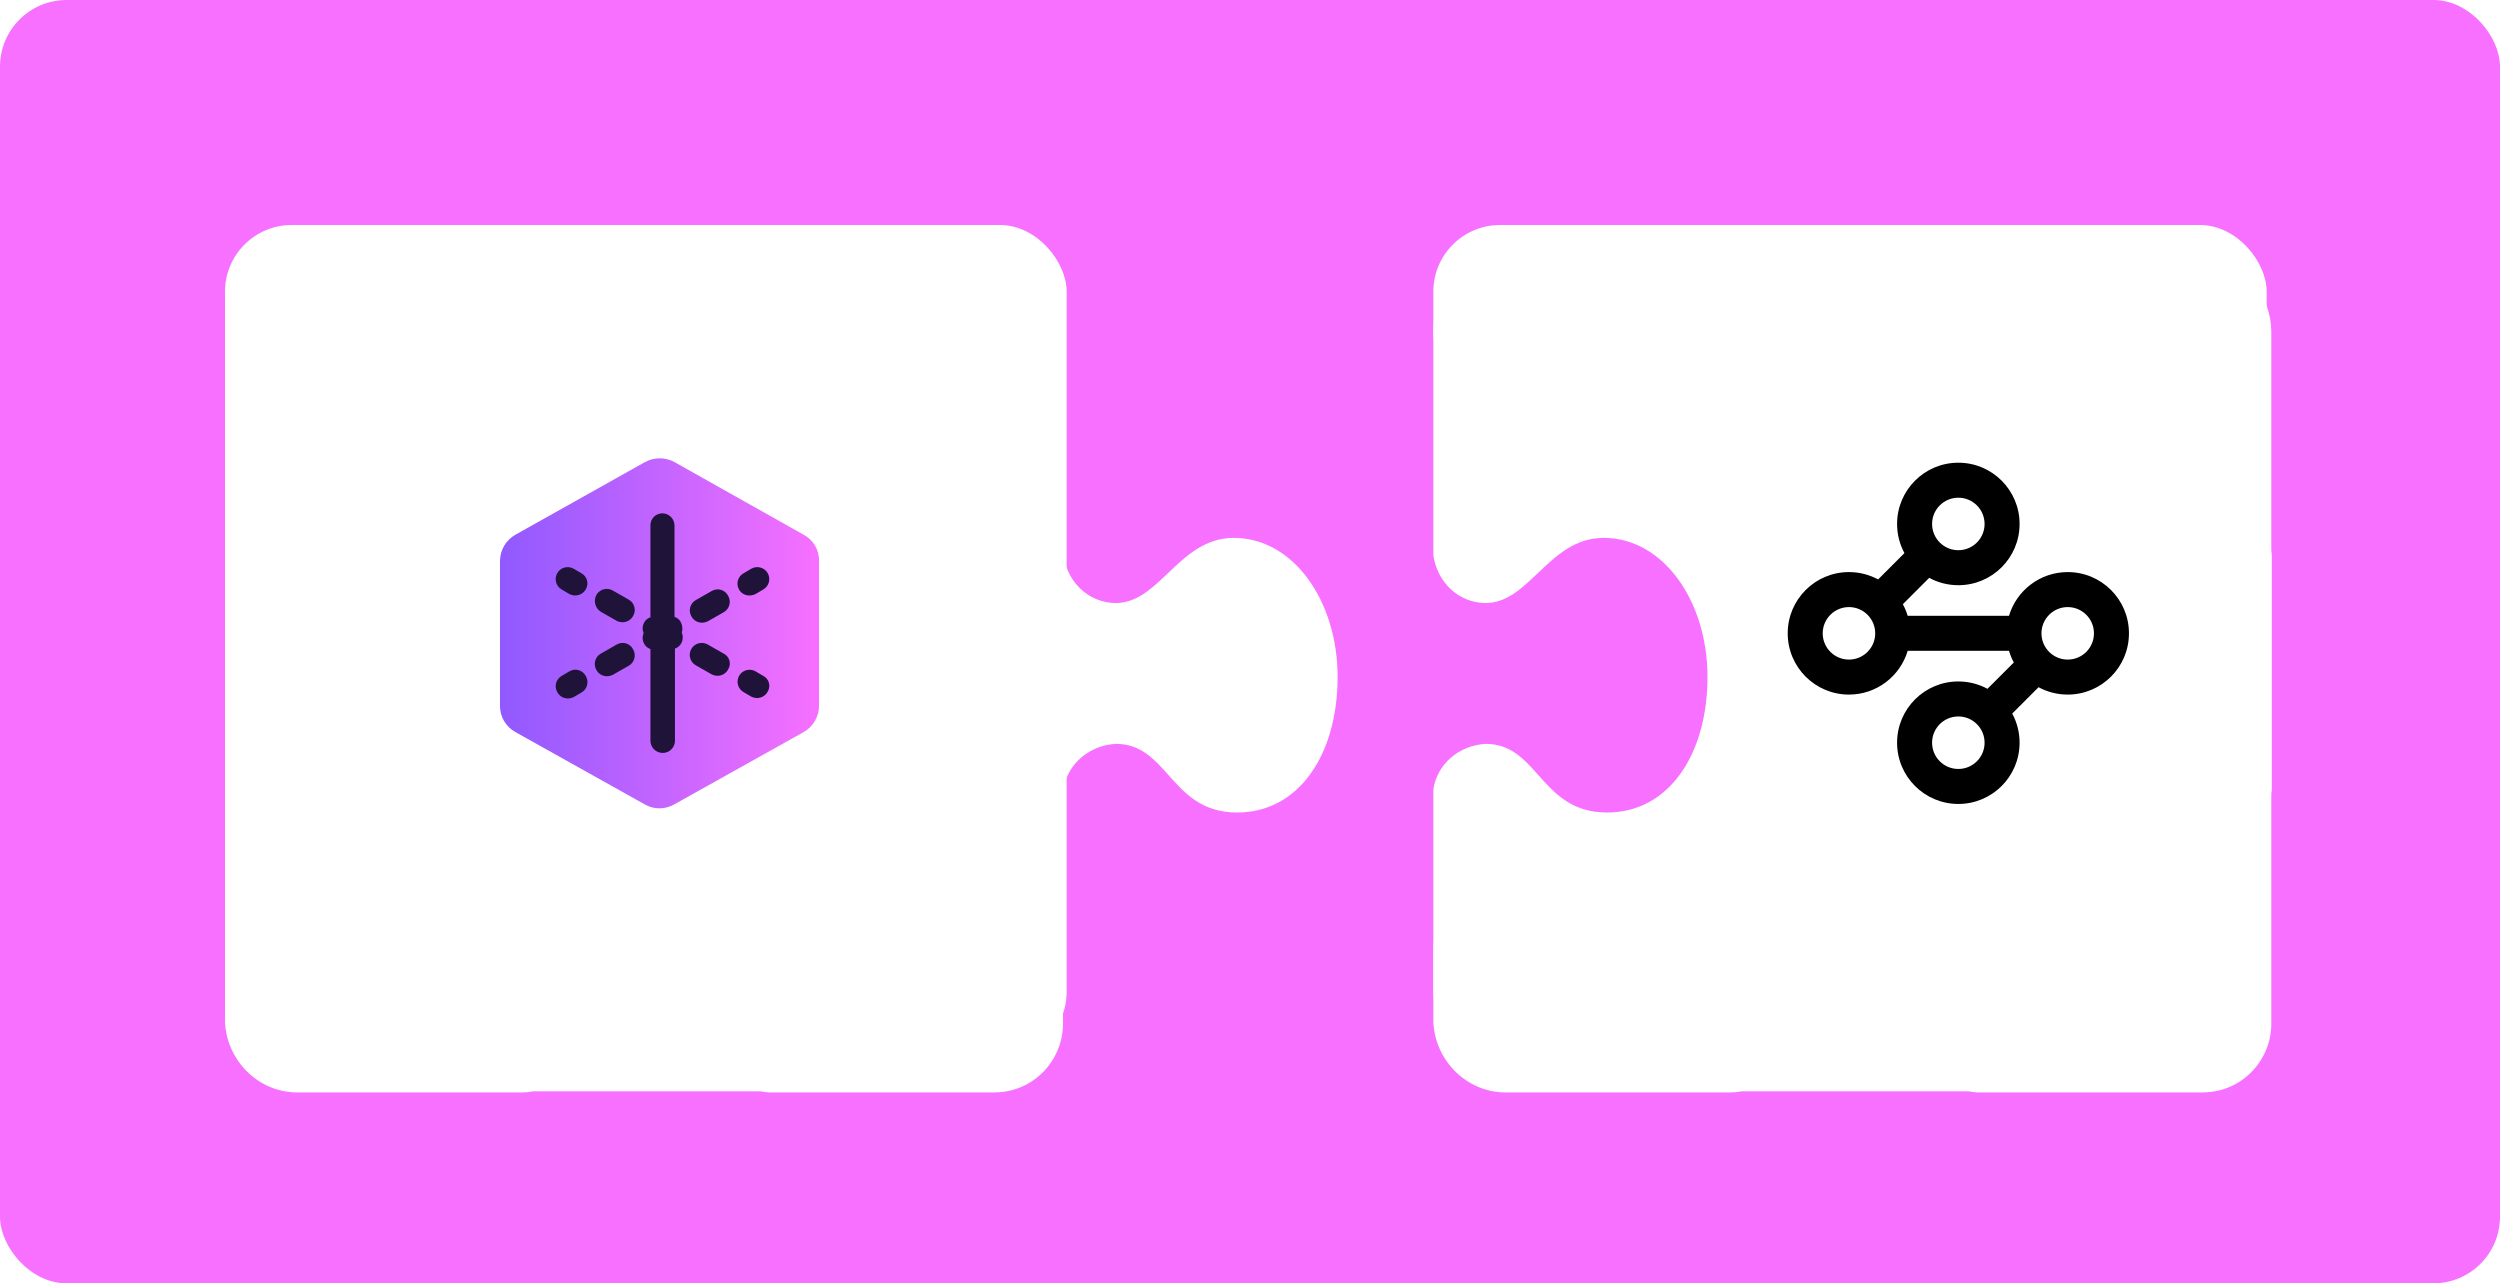 <svg width="300" height="154" viewBox="0 0 300 154" fill="none" xmlns="http://www.w3.org/2000/svg">
<rect width="300" height="154" rx="8" fill="#F770FF"/>
<g filter="url(#filter0_d_755_118)">
<path fill-rule="evenodd" clip-rule="evenodd" d="M209.213 27C208.607 27.208 207.959 27.339 207.28 27.379H180.239C175.591 27.379 172 31.181 172 35.618V54.208L172 54.259V62.617C172.461 65.914 175.088 68.362 178.279 68.362C180.778 68.362 182.615 66.613 184.55 64.769C186.706 62.716 188.983 60.546 192.433 60.546C199.616 60.546 204.898 68.151 204.898 77.235C204.898 86.531 200.25 93.502 192.856 93.502C188.605 93.502 186.546 91.192 184.608 89.018C182.887 87.087 181.261 85.263 178.279 85.263C174.993 85.456 172.415 87.772 172 90.753V118.642C172.211 123.289 176.014 127.092 180.662 127.092H207.702C208.139 127.092 208.565 127.046 208.976 126.959H236.249C236.583 127.026 236.927 127.071 237.278 127.092H264.319C268.967 127.092 272.558 123.289 272.558 118.853V91.601C272.558 91.311 272.578 91.027 272.617 90.748V62.621C272.59 62.425 272.57 62.226 272.558 62.025V35.829C272.558 31.604 269.601 27.379 264.108 27.379H237.067C236.323 27.379 235.61 27.246 234.951 27H209.213Z" fill="white"/>
</g>
<rect x="172" y="27" width="100" height="21" rx="8" fill="white"/>
<rect x="172" y="106" width="100" height="21" rx="8" fill="white"/>
<path fill-rule="evenodd" clip-rule="evenodd" d="M235 59.725C233.26 59.725 231.85 61.135 231.85 62.875C231.85 64.615 233.26 66.025 235 66.025C236.74 66.025 238.15 64.615 238.15 62.875C238.15 61.135 236.74 59.725 235 59.725ZM227.65 62.875C227.65 58.816 230.941 55.525 235 55.525C239.059 55.525 242.35 58.816 242.35 62.875C242.35 66.934 239.059 70.225 235 70.225C233.734 70.225 232.543 69.905 231.503 69.341L228.342 72.503C228.58 72.944 228.775 73.411 228.921 73.9H241.079C241.983 70.864 244.795 68.65 248.125 68.65C252.184 68.65 255.475 71.941 255.475 76C255.475 80.059 252.184 83.35 248.125 83.35C246.859 83.35 245.668 83.03 244.628 82.466L241.467 85.628C242.03 86.668 242.35 87.859 242.35 89.125C242.35 93.184 239.059 96.475 235 96.475C230.941 96.475 227.65 93.184 227.65 89.125C227.65 85.066 230.941 81.775 235 81.775C236.266 81.775 237.457 82.095 238.497 82.658L241.658 79.497C241.42 79.056 241.225 78.589 241.079 78.1H228.921C228.017 81.136 225.205 83.35 221.875 83.35C217.816 83.35 214.525 80.059 214.525 76C214.525 71.941 217.816 68.65 221.875 68.65C223.141 68.65 224.332 68.97 225.372 69.533L228.533 66.372C227.97 65.332 227.65 64.141 227.65 62.875ZM231.85 89.125C231.85 87.385 233.26 85.975 235 85.975C236.74 85.975 238.15 87.385 238.15 89.125C238.15 90.865 236.74 92.275 235 92.275C233.26 92.275 231.85 90.865 231.85 89.125ZM221.875 72.85C220.135 72.85 218.725 74.26 218.725 76C218.725 77.74 220.135 79.15 221.875 79.15C223.615 79.15 225.025 77.74 225.025 76C225.025 74.26 223.615 72.85 221.875 72.85ZM244.975 76C244.975 74.26 246.385 72.85 248.125 72.85C249.865 72.85 251.275 74.26 251.275 76C251.275 77.74 249.865 79.15 248.125 79.15C246.385 79.15 244.975 77.74 244.975 76Z" fill="black"/>
<g filter="url(#filter1_d_755_118)">
<path fill-rule="evenodd" clip-rule="evenodd" d="M64.213 27C63.607 27.208 62.959 27.339 62.28 27.379H35.239C30.591 27.379 27 31.181 27 35.618V45.656V54.208V83.362V101.804V118.642C27.211 123.289 31.014 127.092 35.661 127.092H62.702C63.139 127.092 63.565 127.046 63.977 126.958H91.249C91.583 127.026 91.926 127.071 92.278 127.092H119.319C123.967 127.092 127.558 123.289 127.558 118.853V91.601C127.558 88.221 130.305 85.474 133.896 85.263C136.878 85.263 138.503 87.087 140.225 89.018C142.163 91.192 144.222 93.502 148.473 93.502C155.867 93.502 160.514 86.531 160.514 77.235C160.514 68.151 155.233 60.546 148.05 60.546C144.6 60.546 142.322 62.716 140.167 64.769C138.232 66.613 136.395 68.362 133.896 68.362C130.516 68.362 127.77 65.616 127.558 62.025V35.829C127.558 31.604 124.601 27.379 119.108 27.379H92.067C91.323 27.379 90.61 27.246 89.951 27H64.213Z" fill="white"/>
</g>
<rect x="27" y="27" width="101" height="100" rx="8" fill="white"/>
<path d="M96.431 64.163L80.942 55.45C80.398 55.154 79.789 55 79.17 55C78.551 55 77.941 55.154 77.397 55.45L61.854 64.163C61.293 64.478 60.826 64.937 60.5 65.492C60.175 66.047 60.002 66.678 60 67.321V84.693C59.995 85.337 60.165 85.971 60.491 86.527C60.818 87.083 61.289 87.541 61.854 87.851L77.343 96.51C77.886 96.836 78.509 97.006 79.142 97C79.775 96.998 80.396 96.829 80.942 96.51L96.431 87.851C96.992 87.535 97.459 87.077 97.785 86.522C98.111 85.967 98.283 85.336 98.285 84.693V67.321C98.301 66.674 98.136 66.036 97.808 65.478C97.481 64.92 97.004 64.465 96.431 64.163V64.163Z" fill="url(#paint0_linear_755_118)"/>
<path d="M68.344 80.551L67.417 81.096C67.251 81.187 67.105 81.311 66.987 81.46C66.87 81.609 66.783 81.779 66.733 81.962C66.682 82.144 66.668 82.335 66.692 82.523C66.716 82.711 66.777 82.892 66.871 83.056C66.993 83.283 67.174 83.474 67.394 83.608C67.615 83.742 67.867 83.815 68.126 83.818C68.371 83.816 68.613 83.76 68.835 83.655L69.762 83.11C69.928 83.019 70.074 82.895 70.191 82.746C70.308 82.597 70.395 82.427 70.446 82.244C70.497 82.062 70.51 81.871 70.487 81.683C70.463 81.495 70.402 81.314 70.307 81.15C70.223 80.977 70.104 80.823 69.957 80.698C69.811 80.573 69.64 80.48 69.456 80.423C69.272 80.367 69.078 80.35 68.887 80.371C68.695 80.393 68.51 80.454 68.344 80.551V80.551ZM74.016 77.338L72.107 78.427C71.941 78.519 71.795 78.643 71.678 78.791C71.56 78.94 71.474 79.111 71.423 79.293C71.372 79.476 71.358 79.666 71.382 79.854C71.406 80.042 71.467 80.224 71.561 80.388C71.683 80.615 71.864 80.806 72.085 80.94C72.305 81.074 72.558 81.146 72.816 81.15C73.061 81.148 73.303 81.092 73.525 80.987L75.434 79.897C75.6 79.806 75.745 79.682 75.863 79.533C75.98 79.384 76.067 79.214 76.118 79.031C76.168 78.849 76.182 78.658 76.159 78.47C76.135 78.282 76.074 78.101 75.979 77.937C75.895 77.764 75.776 77.61 75.629 77.485C75.483 77.36 75.312 77.267 75.128 77.21C74.944 77.154 74.75 77.137 74.558 77.159C74.367 77.18 74.182 77.242 74.016 77.338V77.338ZM81.705 74.675C81.629 74.521 81.521 74.383 81.39 74.271C81.259 74.159 81.106 74.074 80.942 74.022V63.07C80.942 62.877 80.905 62.686 80.831 62.507C80.757 62.328 80.649 62.166 80.512 62.029C80.375 61.892 80.213 61.784 80.034 61.711C79.855 61.637 79.663 61.599 79.469 61.6C79.279 61.601 79.09 61.64 78.915 61.714C78.739 61.789 78.581 61.898 78.449 62.035C78.316 62.173 78.213 62.335 78.145 62.513C78.077 62.691 78.045 62.88 78.051 63.07V74.071C77.887 74.123 77.734 74.208 77.603 74.32C77.472 74.432 77.365 74.57 77.288 74.724C77.185 74.915 77.127 75.127 77.118 75.344C77.108 75.561 77.148 75.777 77.233 75.977C77.148 76.176 77.108 76.392 77.118 76.609C77.127 76.826 77.185 77.038 77.288 77.229C77.365 77.384 77.472 77.521 77.603 77.633C77.734 77.746 77.887 77.83 78.051 77.883V88.883C78.051 89.273 78.207 89.647 78.483 89.922C78.759 90.198 79.133 90.353 79.524 90.353C79.914 90.353 80.289 90.198 80.565 89.922C80.841 89.647 80.996 89.273 80.996 88.883V77.828C81.161 77.776 81.314 77.691 81.445 77.579C81.576 77.467 81.683 77.329 81.76 77.175C81.862 76.983 81.92 76.771 81.93 76.555C81.939 76.338 81.9 76.122 81.814 75.922C81.941 75.508 81.901 75.061 81.705 74.675V74.675ZM85.419 70.912L83.51 72.001C83.345 72.093 83.199 72.217 83.081 72.366C82.964 72.514 82.877 72.685 82.826 72.867C82.776 73.05 82.762 73.241 82.785 73.428C82.809 73.616 82.87 73.798 82.965 73.962C83.087 74.189 83.267 74.38 83.488 74.514C83.709 74.648 83.961 74.721 84.219 74.724C84.465 74.722 84.707 74.666 84.928 74.561L86.837 73.472C87.003 73.38 87.149 73.256 87.266 73.107C87.384 72.959 87.471 72.788 87.521 72.606C87.572 72.423 87.586 72.232 87.562 72.044C87.538 71.856 87.477 71.675 87.383 71.511C87.298 71.338 87.179 71.184 87.033 71.059C86.886 70.934 86.716 70.841 86.532 70.785C86.347 70.728 86.153 70.711 85.962 70.733C85.771 70.755 85.586 70.816 85.419 70.912V70.912ZM89.94 71.457C90.186 71.455 90.428 71.399 90.649 71.293L91.576 70.749C91.742 70.656 91.888 70.532 92.005 70.383C92.123 70.234 92.21 70.064 92.261 69.881C92.312 69.699 92.327 69.508 92.304 69.32C92.281 69.132 92.221 68.95 92.128 68.785C92.035 68.62 91.909 68.475 91.76 68.358C91.61 68.242 91.439 68.156 91.256 68.106C91.073 68.055 90.882 68.042 90.693 68.065C90.505 68.089 90.323 68.15 90.159 68.244L89.231 68.788C89.066 68.88 88.92 69.004 88.802 69.153C88.685 69.301 88.598 69.472 88.547 69.654C88.496 69.837 88.483 70.028 88.507 70.216C88.53 70.403 88.591 70.585 88.686 70.749C88.811 70.969 88.994 71.152 89.215 71.277C89.436 71.402 89.687 71.464 89.94 71.457ZM91.576 81.096L90.649 80.551C90.317 80.365 89.924 80.319 89.558 80.422C89.191 80.524 88.88 80.768 88.692 81.099C88.505 81.43 88.456 81.822 88.557 82.189C88.658 82.555 88.901 82.867 89.231 83.056L90.159 83.6C90.38 83.706 90.622 83.762 90.868 83.764C91.126 83.76 91.378 83.688 91.599 83.554C91.82 83.42 92 83.229 92.122 83.001C92.219 82.843 92.283 82.665 92.308 82.481C92.334 82.296 92.32 82.108 92.269 81.929C92.218 81.75 92.129 81.583 92.01 81.439C91.891 81.296 91.743 81.179 91.576 81.096V81.096ZM86.832 78.427L84.923 77.338C84.758 77.244 84.576 77.183 84.388 77.16C84.2 77.136 84.009 77.15 83.826 77.2C83.643 77.25 83.471 77.336 83.322 77.453C83.172 77.569 83.047 77.714 82.954 77.879C82.86 78.044 82.8 78.226 82.778 78.414C82.755 78.602 82.769 78.793 82.821 78.975C82.872 79.158 82.959 79.329 83.076 79.478C83.194 79.626 83.339 79.751 83.505 79.843L85.414 80.932C85.635 81.038 85.877 81.093 86.123 81.096C86.381 81.092 86.634 81.019 86.854 80.885C87.075 80.751 87.255 80.561 87.377 80.333C87.476 80.175 87.541 79.997 87.567 79.812C87.594 79.627 87.581 79.439 87.529 79.259C87.478 79.079 87.389 78.912 87.269 78.769C87.149 78.626 87 78.509 86.832 78.427V78.427ZM72.107 73.417L74.016 74.506C74.237 74.612 74.479 74.668 74.725 74.67C74.983 74.666 75.235 74.594 75.456 74.459C75.677 74.325 75.857 74.135 75.979 73.907C76.074 73.743 76.135 73.562 76.159 73.374C76.182 73.186 76.168 72.995 76.118 72.813C76.067 72.63 75.98 72.46 75.863 72.311C75.745 72.162 75.6 72.039 75.434 71.947L73.525 70.858C73.361 70.763 73.179 70.702 72.991 70.678C72.803 70.655 72.612 70.668 72.429 70.719C72.246 70.77 72.075 70.856 71.926 70.974C71.777 71.091 71.653 71.237 71.561 71.402C71.379 71.744 71.334 72.143 71.435 72.517C71.536 72.892 71.776 73.213 72.107 73.417V73.417ZM69.762 68.788L68.835 68.244C68.67 68.15 68.488 68.089 68.3 68.065C68.112 68.042 67.92 68.055 67.737 68.106C67.554 68.156 67.383 68.242 67.233 68.358C67.084 68.475 66.959 68.62 66.865 68.785C66.772 68.95 66.712 69.132 66.689 69.32C66.666 69.508 66.681 69.699 66.732 69.881C66.784 70.064 66.87 70.234 66.988 70.383C67.105 70.532 67.251 70.656 67.417 70.749L68.344 71.293C68.565 71.399 68.807 71.455 69.053 71.457C69.311 71.453 69.564 71.38 69.784 71.246C70.005 71.112 70.185 70.922 70.307 70.694C70.4 70.534 70.46 70.357 70.482 70.174C70.505 69.99 70.49 69.804 70.44 69.626C70.389 69.448 70.302 69.282 70.186 69.138C70.07 68.994 69.925 68.875 69.762 68.788V68.788Z" fill="#20133A"/>
<defs>
<filter id="filter0_d_755_118" x="168" y="27" width="108.617" height="108.092" filterUnits="userSpaceOnUse" color-interpolation-filters="sRGB">
<feFlood flood-opacity="0" result="BackgroundImageFix"/>
<feColorMatrix in="SourceAlpha" type="matrix" values="0 0 0 0 0 0 0 0 0 0 0 0 0 0 0 0 0 0 127 0" result="hardAlpha"/>
<feOffset dy="4"/>
<feGaussianBlur stdDeviation="2"/>
<feComposite in2="hardAlpha" operator="out"/>
<feColorMatrix type="matrix" values="0 0 0 0 0 0 0 0 0 0 0 0 0 0 0 0 0 0 0.1 0"/>
<feBlend mode="normal" in2="BackgroundImageFix" result="effect1_dropShadow_755_118"/>
<feBlend mode="normal" in="SourceGraphic" in2="effect1_dropShadow_755_118" result="shape"/>
</filter>
<filter id="filter1_d_755_118" x="23" y="27" width="141.514" height="108.092" filterUnits="userSpaceOnUse" color-interpolation-filters="sRGB">
<feFlood flood-opacity="0" result="BackgroundImageFix"/>
<feColorMatrix in="SourceAlpha" type="matrix" values="0 0 0 0 0 0 0 0 0 0 0 0 0 0 0 0 0 0 127 0" result="hardAlpha"/>
<feOffset dy="4"/>
<feGaussianBlur stdDeviation="2"/>
<feComposite in2="hardAlpha" operator="out"/>
<feColorMatrix type="matrix" values="0 0 0 0 0 0 0 0 0 0 0 0 0 0 0 0 0 0 0.1 0"/>
<feBlend mode="normal" in2="BackgroundImageFix" result="effect1_dropShadow_755_118"/>
<feBlend mode="normal" in="SourceGraphic" in2="effect1_dropShadow_755_118" result="shape"/>
</filter>
<linearGradient id="paint0_linear_755_118" x1="60" y1="76.001" x2="98.29" y2="76.001" gradientUnits="userSpaceOnUse">
<stop stop-color="#9059FF"/>
<stop offset="1" stop-color="#F770FF"/>
</linearGradient>
</defs>
</svg>
